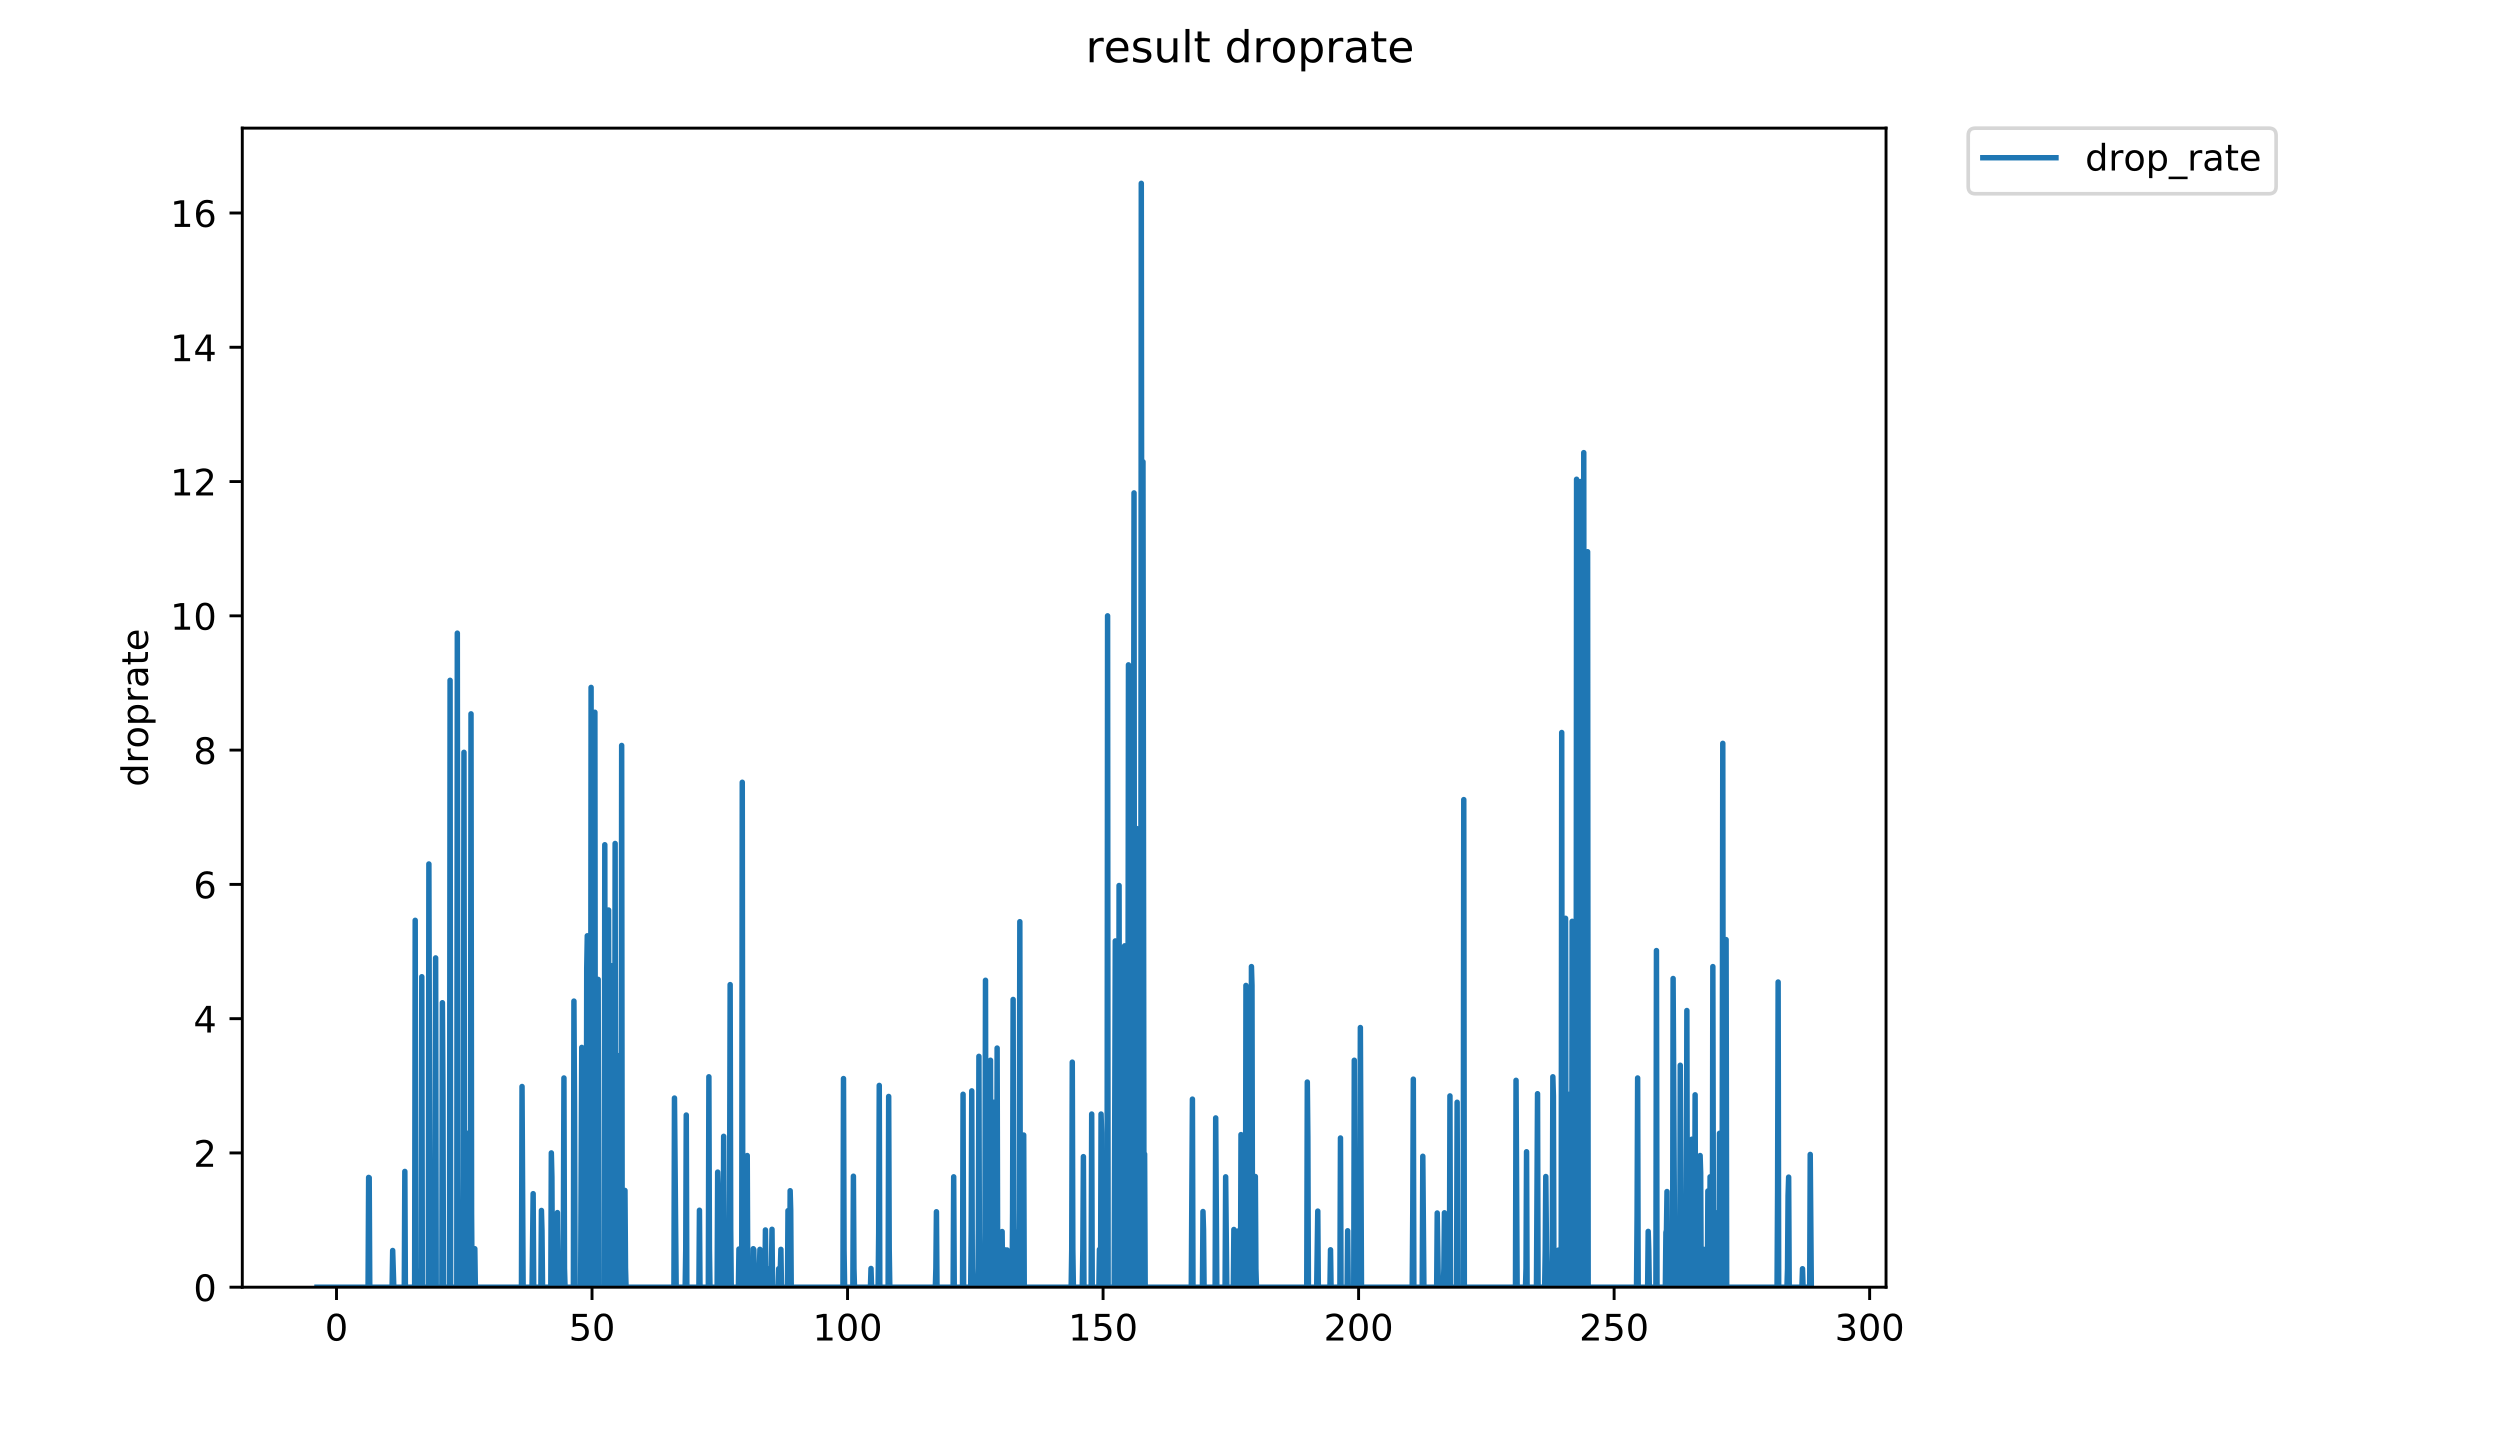 <?xml version="1.0" encoding="utf-8" standalone="no"?>
<!DOCTYPE svg PUBLIC "-//W3C//DTD SVG 1.1//EN"
  "http://www.w3.org/Graphics/SVG/1.1/DTD/svg11.dtd">
<!-- Created with matplotlib (https://matplotlib.org/) -->
<svg height="396pt" version="1.1" viewBox="0 0 684 396" width="684pt" xmlns="http://www.w3.org/2000/svg" xmlns:xlink="http://www.w3.org/1999/xlink">
 <defs>
  <style type="text/css">
*{stroke-linecap:butt;stroke-linejoin:round;}
  </style>
 </defs>
 <g id="figure_1">
  <g id="patch_1">
   <path d="M 0 396 
L 684 396 
L 684 0 
L 0 0 
z
" style="fill:#ffffff;"/>
  </g>
  <g id="axes_1">
   <g id="patch_2">
    <path d="M 66.292 352.174 
L 516.019 352.174 
L 516.019 35.062 
L 66.292 35.062 
z
" style="fill:#ffffff;"/>
   </g>
   <g id="matplotlib.axis_1">
    <g id="xtick_1">
     <g id="line2d_1">
      <defs>
       <path d="M 0 0 
L 0 3.5 
" id="m75f77cd513" style="stroke:#000000;stroke-width:0.8;"/>
      </defs>
      <g>
       <use style="stroke:#000000;stroke-width:0.8;" x="92.067" xlink:href="#m75f77cd513" y="352.174"/>
      </g>
     </g>
     <g id="text_1">
      <!-- 0 -->
      <defs>
       <path d="M 31.781 66.406 
Q 24.172 66.406 20.328 58.906 
Q 16.5 51.422 16.5 36.375 
Q 16.5 21.391 20.328 13.891 
Q 24.172 6.391 31.781 6.391 
Q 39.453 6.391 43.281 13.891 
Q 47.125 21.391 47.125 36.375 
Q 47.125 51.422 43.281 58.906 
Q 39.453 66.406 31.781 66.406 
z
M 31.781 74.219 
Q 44.047 74.219 50.516 64.516 
Q 56.984 54.828 56.984 36.375 
Q 56.984 17.969 50.516 8.266 
Q 44.047 -1.422 31.781 -1.422 
Q 19.531 -1.422 13.062 8.266 
Q 6.594 17.969 6.594 36.375 
Q 6.594 54.828 13.062 64.516 
Q 19.531 74.219 31.781 74.219 
z
" id="DejaVuSans-48"/>
      </defs>
      <g transform="translate(88.886 366.773)scale(0.1 -0.1)">
       <use xlink:href="#DejaVuSans-48"/>
      </g>
     </g>
    </g>
    <g id="xtick_2">
     <g id="line2d_2">
      <g>
       <use style="stroke:#000000;stroke-width:0.8;" x="161.978" xlink:href="#m75f77cd513" y="352.174"/>
      </g>
     </g>
     <g id="text_2">
      <!-- 50 -->
      <defs>
       <path d="M 10.797 72.906 
L 49.516 72.906 
L 49.516 64.594 
L 19.828 64.594 
L 19.828 46.734 
Q 21.969 47.469 24.109 47.828 
Q 26.266 48.188 28.422 48.188 
Q 40.625 48.188 47.75 41.5 
Q 54.891 34.812 54.891 23.391 
Q 54.891 11.625 47.562 5.094 
Q 40.234 -1.422 26.906 -1.422 
Q 22.312 -1.422 17.547 -0.641 
Q 12.797 0.141 7.719 1.703 
L 7.719 11.625 
Q 12.109 9.234 16.797 8.062 
Q 21.484 6.891 26.703 6.891 
Q 35.156 6.891 40.078 11.328 
Q 45.016 15.766 45.016 23.391 
Q 45.016 31 40.078 35.438 
Q 35.156 39.891 26.703 39.891 
Q 22.75 39.891 18.812 39.016 
Q 14.891 38.141 10.797 36.281 
z
" id="DejaVuSans-53"/>
      </defs>
      <g transform="translate(155.616 366.773)scale(0.1 -0.1)">
       <use xlink:href="#DejaVuSans-53"/>
       <use x="63.623" xlink:href="#DejaVuSans-48"/>
      </g>
     </g>
    </g>
    <g id="xtick_3">
     <g id="line2d_3">
      <g>
       <use style="stroke:#000000;stroke-width:0.8;" x="231.89" xlink:href="#m75f77cd513" y="352.174"/>
      </g>
     </g>
     <g id="text_3">
      <!-- 100 -->
      <defs>
       <path d="M 12.406 8.297 
L 28.516 8.297 
L 28.516 63.922 
L 10.984 60.406 
L 10.984 69.391 
L 28.422 72.906 
L 38.281 72.906 
L 38.281 8.297 
L 54.391 8.297 
L 54.391 0 
L 12.406 0 
z
" id="DejaVuSans-49"/>
      </defs>
      <g transform="translate(222.346 366.773)scale(0.1 -0.1)">
       <use xlink:href="#DejaVuSans-49"/>
       <use x="63.623" xlink:href="#DejaVuSans-48"/>
       <use x="127.246" xlink:href="#DejaVuSans-48"/>
      </g>
     </g>
    </g>
    <g id="xtick_4">
     <g id="line2d_4">
      <g>
       <use style="stroke:#000000;stroke-width:0.8;" x="301.801" xlink:href="#m75f77cd513" y="352.174"/>
      </g>
     </g>
     <g id="text_4">
      <!-- 150 -->
      <g transform="translate(292.257 366.773)scale(0.1 -0.1)">
       <use xlink:href="#DejaVuSans-49"/>
       <use x="63.623" xlink:href="#DejaVuSans-53"/>
       <use x="127.246" xlink:href="#DejaVuSans-48"/>
      </g>
     </g>
    </g>
    <g id="xtick_5">
     <g id="line2d_5">
      <g>
       <use style="stroke:#000000;stroke-width:0.8;" x="371.712" xlink:href="#m75f77cd513" y="352.174"/>
      </g>
     </g>
     <g id="text_5">
      <!-- 200 -->
      <defs>
       <path d="M 19.188 8.297 
L 53.609 8.297 
L 53.609 0 
L 7.328 0 
L 7.328 8.297 
Q 12.938 14.109 22.625 23.891 
Q 32.328 33.688 34.812 36.531 
Q 39.547 41.844 41.422 45.531 
Q 43.312 49.219 43.312 52.781 
Q 43.312 58.594 39.234 62.25 
Q 35.156 65.922 28.609 65.922 
Q 23.969 65.922 18.812 64.312 
Q 13.672 62.703 7.812 59.422 
L 7.812 69.391 
Q 13.766 71.781 18.938 73 
Q 24.125 74.219 28.422 74.219 
Q 39.75 74.219 46.484 68.547 
Q 53.219 62.891 53.219 53.422 
Q 53.219 48.922 51.531 44.891 
Q 49.859 40.875 45.406 35.406 
Q 44.188 33.984 37.641 27.219 
Q 31.109 20.453 19.188 8.297 
z
" id="DejaVuSans-50"/>
      </defs>
      <g transform="translate(362.168 366.773)scale(0.1 -0.1)">
       <use xlink:href="#DejaVuSans-50"/>
       <use x="63.623" xlink:href="#DejaVuSans-48"/>
       <use x="127.246" xlink:href="#DejaVuSans-48"/>
      </g>
     </g>
    </g>
    <g id="xtick_6">
     <g id="line2d_6">
      <g>
       <use style="stroke:#000000;stroke-width:0.8;" x="441.623" xlink:href="#m75f77cd513" y="352.174"/>
      </g>
     </g>
     <g id="text_6">
      <!-- 250 -->
      <g transform="translate(432.08 366.773)scale(0.1 -0.1)">
       <use xlink:href="#DejaVuSans-50"/>
       <use x="63.623" xlink:href="#DejaVuSans-53"/>
       <use x="127.246" xlink:href="#DejaVuSans-48"/>
      </g>
     </g>
    </g>
    <g id="xtick_7">
     <g id="line2d_7">
      <g>
       <use style="stroke:#000000;stroke-width:0.8;" x="511.535" xlink:href="#m75f77cd513" y="352.174"/>
      </g>
     </g>
     <g id="text_7">
      <!-- 300 -->
      <defs>
       <path d="M 40.578 39.312 
Q 47.656 37.797 51.625 33 
Q 55.609 28.219 55.609 21.188 
Q 55.609 10.406 48.188 4.484 
Q 40.766 -1.422 27.094 -1.422 
Q 22.516 -1.422 17.656 -0.516 
Q 12.797 0.391 7.625 2.203 
L 7.625 11.719 
Q 11.719 9.328 16.594 8.109 
Q 21.484 6.891 26.812 6.891 
Q 36.078 6.891 40.938 10.547 
Q 45.797 14.203 45.797 21.188 
Q 45.797 27.641 41.281 31.266 
Q 36.766 34.906 28.719 34.906 
L 20.219 34.906 
L 20.219 43.016 
L 29.109 43.016 
Q 36.375 43.016 40.234 45.922 
Q 44.094 48.828 44.094 54.297 
Q 44.094 59.906 40.109 62.906 
Q 36.141 65.922 28.719 65.922 
Q 24.656 65.922 20.016 65.031 
Q 15.375 64.156 9.812 62.312 
L 9.812 71.094 
Q 15.438 72.656 20.344 73.438 
Q 25.25 74.219 29.594 74.219 
Q 40.828 74.219 47.359 69.109 
Q 53.906 64.016 53.906 55.328 
Q 53.906 49.266 50.438 45.094 
Q 46.969 40.922 40.578 39.312 
z
" id="DejaVuSans-51"/>
      </defs>
      <g transform="translate(501.991 366.773)scale(0.1 -0.1)">
       <use xlink:href="#DejaVuSans-51"/>
       <use x="63.623" xlink:href="#DejaVuSans-48"/>
       <use x="127.246" xlink:href="#DejaVuSans-48"/>
      </g>
     </g>
    </g>
   </g>
   <g id="matplotlib.axis_2">
    <g id="ytick_1">
     <g id="line2d_8">
      <defs>
       <path d="M 0 0 
L -3.5 0 
" id="mcd1e8616e5" style="stroke:#000000;stroke-width:0.8;"/>
      </defs>
      <g>
       <use style="stroke:#000000;stroke-width:0.8;" x="66.292" xlink:href="#mcd1e8616e5" y="352.174"/>
      </g>
     </g>
     <g id="text_8">
      <!-- 0 -->
      <g transform="translate(52.93 355.973)scale(0.1 -0.1)">
       <use xlink:href="#DejaVuSans-48"/>
      </g>
     </g>
    </g>
    <g id="ytick_2">
     <g id="line2d_9">
      <g>
       <use style="stroke:#000000;stroke-width:0.8;" x="66.292" xlink:href="#mcd1e8616e5" y="315.438"/>
      </g>
     </g>
     <g id="text_9">
      <!-- 2 -->
      <g transform="translate(52.93 319.237)scale(0.1 -0.1)">
       <use xlink:href="#DejaVuSans-50"/>
      </g>
     </g>
    </g>
    <g id="ytick_3">
     <g id="line2d_10">
      <g>
       <use style="stroke:#000000;stroke-width:0.8;" x="66.292" xlink:href="#mcd1e8616e5" y="278.701"/>
      </g>
     </g>
     <g id="text_10">
      <!-- 4 -->
      <defs>
       <path d="M 37.797 64.312 
L 12.891 25.391 
L 37.797 25.391 
z
M 35.203 72.906 
L 47.609 72.906 
L 47.609 25.391 
L 58.016 25.391 
L 58.016 17.188 
L 47.609 17.188 
L 47.609 0 
L 37.797 0 
L 37.797 17.188 
L 4.891 17.188 
L 4.891 26.703 
z
" id="DejaVuSans-52"/>
      </defs>
      <g transform="translate(52.93 282.501)scale(0.1 -0.1)">
       <use xlink:href="#DejaVuSans-52"/>
      </g>
     </g>
    </g>
    <g id="ytick_4">
     <g id="line2d_11">
      <g>
       <use style="stroke:#000000;stroke-width:0.8;" x="66.292" xlink:href="#mcd1e8616e5" y="241.965"/>
      </g>
     </g>
     <g id="text_11">
      <!-- 6 -->
      <defs>
       <path d="M 33.016 40.375 
Q 26.375 40.375 22.484 35.828 
Q 18.609 31.297 18.609 23.391 
Q 18.609 15.531 22.484 10.953 
Q 26.375 6.391 33.016 6.391 
Q 39.656 6.391 43.531 10.953 
Q 47.406 15.531 47.406 23.391 
Q 47.406 31.297 43.531 35.828 
Q 39.656 40.375 33.016 40.375 
z
M 52.594 71.297 
L 52.594 62.312 
Q 48.875 64.062 45.094 64.984 
Q 41.312 65.922 37.594 65.922 
Q 27.828 65.922 22.672 59.328 
Q 17.531 52.734 16.797 39.406 
Q 19.672 43.656 24.016 45.922 
Q 28.375 48.188 33.594 48.188 
Q 44.578 48.188 50.953 41.516 
Q 57.328 34.859 57.328 23.391 
Q 57.328 12.156 50.688 5.359 
Q 44.047 -1.422 33.016 -1.422 
Q 20.359 -1.422 13.672 8.266 
Q 6.984 17.969 6.984 36.375 
Q 6.984 53.656 15.188 63.938 
Q 23.391 74.219 37.203 74.219 
Q 40.922 74.219 44.703 73.484 
Q 48.484 72.75 52.594 71.297 
z
" id="DejaVuSans-54"/>
      </defs>
      <g transform="translate(52.93 245.764)scale(0.1 -0.1)">
       <use xlink:href="#DejaVuSans-54"/>
      </g>
     </g>
    </g>
    <g id="ytick_5">
     <g id="line2d_12">
      <g>
       <use style="stroke:#000000;stroke-width:0.8;" x="66.292" xlink:href="#mcd1e8616e5" y="205.228"/>
      </g>
     </g>
     <g id="text_12">
      <!-- 8 -->
      <defs>
       <path d="M 31.781 34.625 
Q 24.75 34.625 20.719 30.859 
Q 16.703 27.094 16.703 20.516 
Q 16.703 13.922 20.719 10.156 
Q 24.75 6.391 31.781 6.391 
Q 38.812 6.391 42.859 10.172 
Q 46.922 13.969 46.922 20.516 
Q 46.922 27.094 42.891 30.859 
Q 38.875 34.625 31.781 34.625 
z
M 21.922 38.812 
Q 15.578 40.375 12.031 44.719 
Q 8.5 49.078 8.5 55.328 
Q 8.5 64.062 14.719 69.141 
Q 20.953 74.219 31.781 74.219 
Q 42.672 74.219 48.875 69.141 
Q 55.078 64.062 55.078 55.328 
Q 55.078 49.078 51.531 44.719 
Q 48 40.375 41.703 38.812 
Q 48.828 37.156 52.797 32.312 
Q 56.781 27.484 56.781 20.516 
Q 56.781 9.906 50.312 4.234 
Q 43.844 -1.422 31.781 -1.422 
Q 19.734 -1.422 13.25 4.234 
Q 6.781 9.906 6.781 20.516 
Q 6.781 27.484 10.781 32.312 
Q 14.797 37.156 21.922 38.812 
z
M 18.312 54.391 
Q 18.312 48.734 21.844 45.562 
Q 25.391 42.391 31.781 42.391 
Q 38.141 42.391 41.719 45.562 
Q 45.312 48.734 45.312 54.391 
Q 45.312 60.062 41.719 63.234 
Q 38.141 66.406 31.781 66.406 
Q 25.391 66.406 21.844 63.234 
Q 18.312 60.062 18.312 54.391 
z
" id="DejaVuSans-56"/>
      </defs>
      <g transform="translate(52.93 209.028)scale(0.1 -0.1)">
       <use xlink:href="#DejaVuSans-56"/>
      </g>
     </g>
    </g>
    <g id="ytick_6">
     <g id="line2d_13">
      <g>
       <use style="stroke:#000000;stroke-width:0.8;" x="66.292" xlink:href="#mcd1e8616e5" y="168.492"/>
      </g>
     </g>
     <g id="text_13">
      <!-- 10 -->
      <g transform="translate(46.567 172.291)scale(0.1 -0.1)">
       <use xlink:href="#DejaVuSans-49"/>
       <use x="63.623" xlink:href="#DejaVuSans-48"/>
      </g>
     </g>
    </g>
    <g id="ytick_7">
     <g id="line2d_14">
      <g>
       <use style="stroke:#000000;stroke-width:0.8;" x="66.292" xlink:href="#mcd1e8616e5" y="131.756"/>
      </g>
     </g>
     <g id="text_14">
      <!-- 12 -->
      <g transform="translate(46.567 135.555)scale(0.1 -0.1)">
       <use xlink:href="#DejaVuSans-49"/>
       <use x="63.623" xlink:href="#DejaVuSans-50"/>
      </g>
     </g>
    </g>
    <g id="ytick_8">
     <g id="line2d_15">
      <g>
       <use style="stroke:#000000;stroke-width:0.8;" x="66.292" xlink:href="#mcd1e8616e5" y="95.019"/>
      </g>
     </g>
     <g id="text_15">
      <!-- 14 -->
      <g transform="translate(46.567 98.818)scale(0.1 -0.1)">
       <use xlink:href="#DejaVuSans-49"/>
       <use x="63.623" xlink:href="#DejaVuSans-52"/>
      </g>
     </g>
    </g>
    <g id="ytick_9">
     <g id="line2d_16">
      <g>
       <use style="stroke:#000000;stroke-width:0.8;" x="66.292" xlink:href="#mcd1e8616e5" y="58.283"/>
      </g>
     </g>
     <g id="text_16">
      <!-- 16 -->
      <g transform="translate(46.567 62.082)scale(0.1 -0.1)">
       <use xlink:href="#DejaVuSans-49"/>
       <use x="63.623" xlink:href="#DejaVuSans-54"/>
      </g>
     </g>
    </g>
    <g id="text_17">
     <!-- droprate -->
     <defs>
      <path d="M 45.406 46.391 
L 45.406 75.984 
L 54.391 75.984 
L 54.391 0 
L 45.406 0 
L 45.406 8.203 
Q 42.578 3.328 38.25 0.953 
Q 33.938 -1.422 27.875 -1.422 
Q 17.969 -1.422 11.734 6.484 
Q 5.516 14.406 5.516 27.297 
Q 5.516 40.188 11.734 48.094 
Q 17.969 56 27.875 56 
Q 33.938 56 38.25 53.625 
Q 42.578 51.266 45.406 46.391 
z
M 14.797 27.297 
Q 14.797 17.391 18.875 11.75 
Q 22.953 6.109 30.078 6.109 
Q 37.203 6.109 41.297 11.75 
Q 45.406 17.391 45.406 27.297 
Q 45.406 37.203 41.297 42.844 
Q 37.203 48.484 30.078 48.484 
Q 22.953 48.484 18.875 42.844 
Q 14.797 37.203 14.797 27.297 
z
" id="DejaVuSans-100"/>
      <path d="M 41.109 46.297 
Q 39.594 47.172 37.812 47.578 
Q 36.031 48 33.891 48 
Q 26.266 48 22.188 43.047 
Q 18.109 38.094 18.109 28.812 
L 18.109 0 
L 9.078 0 
L 9.078 54.688 
L 18.109 54.688 
L 18.109 46.188 
Q 20.953 51.172 25.484 53.578 
Q 30.031 56 36.531 56 
Q 37.453 56 38.578 55.875 
Q 39.703 55.766 41.062 55.516 
z
" id="DejaVuSans-114"/>
      <path d="M 30.609 48.391 
Q 23.391 48.391 19.188 42.75 
Q 14.984 37.109 14.984 27.297 
Q 14.984 17.484 19.156 11.844 
Q 23.344 6.203 30.609 6.203 
Q 37.797 6.203 41.984 11.859 
Q 46.188 17.531 46.188 27.297 
Q 46.188 37.016 41.984 42.703 
Q 37.797 48.391 30.609 48.391 
z
M 30.609 56 
Q 42.328 56 49.016 48.375 
Q 55.719 40.766 55.719 27.297 
Q 55.719 13.875 49.016 6.219 
Q 42.328 -1.422 30.609 -1.422 
Q 18.844 -1.422 12.172 6.219 
Q 5.516 13.875 5.516 27.297 
Q 5.516 40.766 12.172 48.375 
Q 18.844 56 30.609 56 
z
" id="DejaVuSans-111"/>
      <path d="M 18.109 8.203 
L 18.109 -20.797 
L 9.078 -20.797 
L 9.078 54.688 
L 18.109 54.688 
L 18.109 46.391 
Q 20.953 51.266 25.266 53.625 
Q 29.594 56 35.594 56 
Q 45.562 56 51.781 48.094 
Q 58.016 40.188 58.016 27.297 
Q 58.016 14.406 51.781 6.484 
Q 45.562 -1.422 35.594 -1.422 
Q 29.594 -1.422 25.266 0.953 
Q 20.953 3.328 18.109 8.203 
z
M 48.688 27.297 
Q 48.688 37.203 44.609 42.844 
Q 40.531 48.484 33.406 48.484 
Q 26.266 48.484 22.188 42.844 
Q 18.109 37.203 18.109 27.297 
Q 18.109 17.391 22.188 11.75 
Q 26.266 6.109 33.406 6.109 
Q 40.531 6.109 44.609 11.75 
Q 48.688 17.391 48.688 27.297 
z
" id="DejaVuSans-112"/>
      <path d="M 34.281 27.484 
Q 23.391 27.484 19.188 25 
Q 14.984 22.516 14.984 16.5 
Q 14.984 11.719 18.141 8.906 
Q 21.297 6.109 26.703 6.109 
Q 34.188 6.109 38.703 11.406 
Q 43.219 16.703 43.219 25.484 
L 43.219 27.484 
z
M 52.203 31.203 
L 52.203 0 
L 43.219 0 
L 43.219 8.297 
Q 40.141 3.328 35.547 0.953 
Q 30.953 -1.422 24.312 -1.422 
Q 15.922 -1.422 10.953 3.297 
Q 6 8.016 6 15.922 
Q 6 25.141 12.172 29.828 
Q 18.359 34.516 30.609 34.516 
L 43.219 34.516 
L 43.219 35.406 
Q 43.219 41.609 39.141 45 
Q 35.062 48.391 27.688 48.391 
Q 23 48.391 18.547 47.266 
Q 14.109 46.141 10.016 43.891 
L 10.016 52.203 
Q 14.938 54.109 19.578 55.047 
Q 24.219 56 28.609 56 
Q 40.484 56 46.344 49.844 
Q 52.203 43.703 52.203 31.203 
z
" id="DejaVuSans-97"/>
      <path d="M 18.312 70.219 
L 18.312 54.688 
L 36.812 54.688 
L 36.812 47.703 
L 18.312 47.703 
L 18.312 18.016 
Q 18.312 11.328 20.141 9.422 
Q 21.969 7.516 27.594 7.516 
L 36.812 7.516 
L 36.812 0 
L 27.594 0 
Q 17.188 0 13.234 3.875 
Q 9.281 7.766 9.281 18.016 
L 9.281 47.703 
L 2.688 47.703 
L 2.688 54.688 
L 9.281 54.688 
L 9.281 70.219 
z
" id="DejaVuSans-116"/>
      <path d="M 56.203 29.594 
L 56.203 25.203 
L 14.891 25.203 
Q 15.484 15.922 20.484 11.062 
Q 25.484 6.203 34.422 6.203 
Q 39.594 6.203 44.453 7.469 
Q 49.312 8.734 54.109 11.281 
L 54.109 2.781 
Q 49.266 0.734 44.188 -0.344 
Q 39.109 -1.422 33.891 -1.422 
Q 20.797 -1.422 13.156 6.188 
Q 5.516 13.812 5.516 26.812 
Q 5.516 40.234 12.766 48.109 
Q 20.016 56 32.328 56 
Q 43.359 56 49.781 48.891 
Q 56.203 41.797 56.203 29.594 
z
M 47.219 32.234 
Q 47.125 39.594 43.094 43.984 
Q 39.062 48.391 32.422 48.391 
Q 24.906 48.391 20.391 44.141 
Q 15.875 39.891 15.188 32.172 
z
" id="DejaVuSans-101"/>
     </defs>
     <g transform="translate(40.487 215.236)rotate(-90)scale(0.1 -0.1)">
      <use xlink:href="#DejaVuSans-100"/>
      <use x="63.477" xlink:href="#DejaVuSans-114"/>
      <use x="104.559" xlink:href="#DejaVuSans-111"/>
      <use x="165.74" xlink:href="#DejaVuSans-112"/>
      <use x="229.217" xlink:href="#DejaVuSans-114"/>
      <use x="270.33" xlink:href="#DejaVuSans-97"/>
      <use x="331.609" xlink:href="#DejaVuSans-116"/>
      <use x="370.818" xlink:href="#DejaVuSans-101"/>
     </g>
    </g>
   </g>
   <g id="line2d_17">
    <path clip-path="url(#p2e2a4c3827)" d="M 86.734 352.174 
L 100.704 352.174 
L 100.86 322.144 
L 101.015 322.226 
L 101.165 352.174 
L 107.281 352.174 
L 107.436 342.137 
L 107.742 352.174 
L 110.615 352.174 
L 110.762 320.505 
L 110.909 352.174 
L 113.443 352.174 
L 113.598 251.801 
L 113.753 352.174 
L 115.112 352.174 
L 115.258 346.881 
L 115.405 267.234 
L 115.552 352.174 
L 117.194 352.174 
L 117.341 236.386 
L 117.646 352.174 
L 118.876 352.174 
L 119.031 327.012 
L 119.186 262.085 
L 119.341 352.174 
L 120.89 352.174 
L 121.039 274.343 
L 121.189 299.992 
L 121.339 352.174 
L 122.992 352.174 
L 123.141 186.134 
L 123.288 352.174 
L 124.975 352.174 
L 125.123 173.229 
L 125.272 352.174 
L 126.635 352.174 
L 126.788 321.475 
L 126.942 205.834 
L 127.089 341.648 
L 127.236 352.174 
L 127.832 352.174 
L 127.979 310.069 
L 128.127 352.174 
L 128.568 352.174 
L 128.715 336.294 
L 128.869 195.311 
L 129.023 331.934 
L 129.17 352.174 
L 129.76 352.174 
L 129.908 341.648 
L 130.056 352.174 
L 142.672 352.174 
L 142.828 297.269 
L 143.126 352.174 
L 145.57 352.174 
L 145.87 326.592 
L 146.02 352.174 
L 147.987 352.174 
L 148.136 331.182 
L 148.287 336.739 
L 148.44 352.174 
L 150.696 352.174 
L 150.844 315.438 
L 150.999 322.062 
L 151.15 352.174 
L 152.355 352.174 
L 152.508 331.765 
L 152.655 352.174 
L 153.995 352.174 
L 154.143 336.43 
L 154.292 294.936 
L 154.443 347 
L 154.596 352.174 
L 156.877 352.174 
L 157.025 273.901 
L 157.181 301.988 
L 157.335 352.174 
L 158.862 352.174 
L 159.169 286.573 
L 159.321 352.174 
L 160.376 352.174 
L 160.528 264.951 
L 160.681 256.032 
L 160.831 352.174 
L 161.428 352.174 
L 161.575 346.881 
L 161.722 188.078 
L 161.869 331.061 
L 162.017 352.174 
L 162.606 352.174 
L 162.76 194.877 
L 162.915 352.174 
L 163.513 352.174 
L 163.66 267.965 
L 163.815 352.174 
L 165.324 352.174 
L 165.471 231.123 
L 165.618 352.174 
L 166.353 352.174 
L 166.504 248.982 
L 166.656 352.174 
L 167.252 352.174 
L 167.403 264.214 
L 167.553 352.174 
L 168.151 352.174 
L 168.298 230.775 
L 168.448 352.174 
L 169.036 352.174 
L 169.184 288.835 
L 169.337 352.174 
L 169.94 352.174 
L 170.087 203.958 
L 170.239 352.174 
L 170.844 352.174 
L 170.991 325.707 
L 171.138 346.881 
L 171.288 352.174 
L 184.385 352.174 
L 184.534 300.433 
L 184.999 352.174 
L 187.462 352.174 
L 187.616 342.054 
L 187.763 305.076 
L 187.915 352.174 
L 191.221 352.174 
L 191.369 331.122 
L 191.518 352.174 
L 193.8 352.174 
L 193.949 294.61 
L 194.098 341.767 
L 194.246 352.174 
L 196.208 352.174 
L 196.356 320.686 
L 196.504 325.859 
L 196.652 352.174 
L 197.842 352.174 
L 197.993 310.897 
L 198.142 352.174 
L 199.472 352.174 
L 199.619 325.783 
L 199.77 269.388 
L 199.92 336.339 
L 200.071 352.174 
L 202.028 352.174 
L 202.177 341.738 
L 202.329 352.174 
L 202.932 352.174 
L 203.084 214.029 
L 203.238 352.174 
L 203.538 352.174 
L 203.687 326.23 
L 203.837 352.174 
L 204.293 352.174 
L 204.444 316.158 
L 204.599 352.174 
L 205.948 352.174 
L 206.096 341.648 
L 206.248 341.913 
L 206.401 352.174 
L 207.617 352.174 
L 207.917 341.826 
L 208.07 352.174 
L 209.274 352.174 
L 209.422 336.519 
L 209.571 352.174 
L 210.316 352.174 
L 210.471 347.128 
L 210.621 352.174 
L 210.923 352.174 
L 211.071 346.926 
L 211.219 336.339 
L 211.368 352.174 
L 212.893 352.174 
L 213.048 347.114 
L 213.198 352.174 
L 213.35 352.174 
L 213.655 341.826 
L 213.808 352.174 
L 215.447 352.174 
L 215.595 331.242 
L 215.742 352.174 
L 216.04 352.174 
L 216.187 325.783 
L 216.334 331 
L 216.481 352.174 
L 230.629 352.174 
L 230.779 295.098 
L 230.932 341.998 
L 231.088 352.174 
L 233.338 352.174 
L 233.492 321.813 
L 233.644 347.058 
L 233.791 352.174 
L 238.153 352.174 
L 238.306 347.058 
L 238.459 352.174 
L 240.253 352.174 
L 240.41 337.241 
L 240.565 296.969 
L 240.716 352.174 
L 242.993 352.174 
L 243.142 299.992 
L 243.29 341.708 
L 243.446 352.174 
L 255.909 352.174 
L 256.057 346.926 
L 256.208 331.536 
L 256.359 352.174 
L 260.776 352.174 
L 260.93 321.98 
L 261.081 352.174 
L 263.347 352.174 
L 263.494 299.392 
L 263.643 352.174 
L 265.58 352.174 
L 265.727 336.294 
L 265.875 298.466 
L 266.022 346.911 
L 266.169 352.174 
L 267.535 352.174 
L 267.683 336.385 
L 267.831 289.017 
L 267.981 352.174 
L 269.329 352.174 
L 269.484 337.159 
L 269.632 268.205 
L 269.786 352.174 
L 270.548 352.174 
L 270.698 347.015 
L 270.999 290.084 
L 271.147 352.174 
L 271.752 352.174 
L 271.906 301.573 
L 272.057 352.174 
L 272.661 352.174 
L 272.816 286.753 
L 272.972 352.174 
L 274.027 352.174 
L 274.181 336.952 
L 274.332 352.174 
L 274.942 352.174 
L 275.095 341.97 
L 275.242 352.174 
L 275.548 341.998 
L 275.698 352.174 
L 276.889 352.174 
L 277.043 331.989 
L 277.191 273.453 
L 277.34 346.956 
L 277.494 352.174 
L 278.115 352.174 
L 278.269 337.077 
L 278.425 352.174 
L 278.729 352.174 
L 278.878 331.242 
L 279.025 252.175 
L 279.175 352.174 
L 279.932 352.174 
L 280.081 310.546 
L 280.234 352.174 
L 293.071 352.174 
L 293.224 341.941 
L 293.375 290.605 
L 293.526 341.855 
L 293.678 352.174 
L 296.112 352.174 
L 296.265 341.97 
L 296.418 316.458 
L 296.57 352.174 
L 298.54 352.174 
L 298.688 304.806 
L 298.835 352.174 
L 300.657 352.174 
L 300.807 341.855 
L 300.955 352.174 
L 301.103 352.174 
L 301.25 304.806 
L 301.398 309.948 
L 301.545 352.174 
L 302.886 352.174 
L 303.034 168.492 
L 303.183 352.174 
L 304.847 352.174 
L 305.144 257.438 
L 305.291 352.174 
L 306.031 352.174 
L 306.179 242.279 
L 306.332 352.174 
L 307.544 352.174 
L 307.694 258.776 
L 307.842 278.701 
L 307.994 352.174 
L 308.447 352.174 
L 308.598 300.723 
L 308.749 181.907 
L 309.049 352.174 
L 309.36 352.174 
L 309.515 262.085 
L 309.672 352.174 
L 309.97 352.174 
L 310.27 134.86 
L 310.418 352.174 
L 310.726 352.174 
L 310.88 336.994 
L 311.035 226.708 
L 311.339 352.174 
L 311.493 352.174 
L 311.642 331.301 
L 311.791 227.291 
L 311.943 341.941 
L 312.1 347.196 
L 312.257 50.163 
L 312.561 352.174 
L 312.717 126.335 
L 313.015 352.174 
L 313.165 315.75 
L 313.32 352.174 
L 325.938 352.174 
L 326.244 300.723 
L 326.399 352.174 
L 328.986 352.174 
L 329.136 331.478 
L 329.284 336.519 
L 329.433 352.174 
L 332.463 352.174 
L 332.615 305.868 
L 332.915 352.174 
L 335.183 352.174 
L 335.338 321.98 
L 335.648 352.174 
L 337.439 352.174 
L 337.587 336.385 
L 337.734 341.587 
L 337.881 352.174 
L 338.481 352.174 
L 338.633 336.825 
L 338.786 352.174 
L 339.386 352.174 
L 339.536 310.428 
L 339.684 346.941 
L 339.832 352.174 
L 340.74 352.174 
L 340.891 269.62 
L 341.042 336.695 
L 341.191 352.174 
L 342.244 352.174 
L 342.394 264.461 
L 342.545 269.62 
L 342.698 352.174 
L 343.305 352.174 
L 343.46 321.897 
L 343.613 347.142 
L 343.765 352.174 
L 357.524 352.174 
L 357.677 296.049 
L 357.829 311.128 
L 357.98 352.174 
L 360.245 352.174 
L 360.544 331.36 
L 360.692 352.174 
L 363.878 352.174 
L 364.029 341.941 
L 364.178 352.174 
L 366.6 352.174 
L 366.753 311.356 
L 366.903 352.174 
L 368.57 352.174 
L 368.721 336.739 
L 368.873 352.174 
L 370.384 352.174 
L 370.533 290.084 
L 370.687 352.174 
L 371.891 352.174 
L 372.042 331.536 
L 372.195 281.137 
L 372.499 352.174 
L 386.38 352.174 
L 386.531 331.594 
L 386.681 295.259 
L 386.831 352.174 
L 389.124 352.174 
L 389.277 316.359 
L 389.577 352.174 
L 393.073 352.174 
L 393.226 331.878 
L 393.53 352.174 
L 394.893 352.174 
L 395.044 347.029 
L 395.197 331.822 
L 395.347 352.174 
L 396.556 352.174 
L 396.704 299.843 
L 396.853 352.174 
L 398.517 352.174 
L 398.671 301.573 
L 398.821 352.174 
L 400.335 352.174 
L 400.487 218.774 
L 400.64 352.174 
L 414.636 352.174 
L 414.787 295.577 
L 415.089 352.174 
L 417.37 352.174 
L 417.517 346.926 
L 417.665 315.12 
L 417.812 352.174 
L 420.376 352.174 
L 420.67 299.24 
L 420.817 352.174 
L 422.619 352.174 
L 422.774 342.137 
L 422.928 321.897 
L 423.224 352.174 
L 424.563 352.174 
L 424.712 341.708 
L 424.86 294.61 
L 425.009 299.843 
L 425.161 352.174 
L 426.229 352.174 
L 426.382 342.026 
L 426.534 352.174 
L 427.138 352.174 
L 427.286 200.414 
L 427.434 346.926 
L 427.582 352.174 
L 428.178 352.174 
L 428.333 251.25 
L 428.488 352.174 
L 429.235 352.174 
L 429.382 299.392 
L 429.531 352.174 
L 429.988 352.174 
L 430.144 252.075 
L 430.454 352.174 
L 431.205 352.174 
L 431.352 131.124 
L 431.502 352.174 
L 432.096 352.174 
L 432.393 131.756 
L 432.549 352.174 
L 433.014 352.174 
L 433.163 341.767 
L 433.316 123.84 
L 433.465 315.646 
L 433.615 352.174 
L 434.217 352.174 
L 434.368 150.949 
L 434.523 352.174 
L 447.753 352.174 
L 447.908 332.154 
L 448.057 294.936 
L 448.209 352.174 
L 450.793 352.174 
L 450.946 336.91 
L 451.098 341.97 
L 451.249 352.174 
L 453.053 352.174 
L 453.205 260.077 
L 453.358 352.174 
L 455.639 352.174 
L 455.794 337.2 
L 455.944 336.608 
L 456.092 326.009 
L 456.247 352.174 
L 457.616 352.174 
L 457.763 267.723 
L 458.22 352.174 
L 459.115 352.174 
L 459.266 346.985 
L 459.42 352.174 
L 459.567 352.174 
L 459.721 291.453 
L 460.025 352.174 
L 461.221 352.174 
L 461.372 336.782 
L 461.526 276.481 
L 461.677 352.174 
L 462.421 352.174 
L 462.57 346.956 
L 462.725 352.174 
L 462.879 311.693 
L 463.033 352.174 
L 463.635 352.174 
L 463.783 299.543 
L 463.937 352.174 
L 464.237 352.174 
L 464.392 317.139 
L 464.544 352.174 
L 465.002 352.174 
L 465.153 316.158 
L 465.302 320.953 
L 465.455 352.174 
L 465.913 352.174 
L 466.062 341.797 
L 466.364 352.174 
L 467.126 352.174 
L 467.273 325.859 
L 467.421 352.174 
L 467.723 352.174 
L 467.878 321.98 
L 468.032 352.174 
L 468.483 352.174 
L 468.634 264.461 
L 468.782 336.43 
L 468.931 352.174 
L 469.386 352.174 
L 469.539 331.822 
L 469.849 352.174 
L 470.305 352.174 
L 470.452 310.069 
L 470.603 347 
L 470.755 352.174 
L 471.054 352.174 
L 471.201 315.12 
L 471.353 203.381 
L 471.502 352.174 
L 471.95 352.174 
L 472.106 347.169 
L 472.261 257.08 
L 472.416 352.174 
L 486.201 352.174 
L 486.349 326.009 
L 486.499 268.682 
L 486.646 352.174 
L 488.909 352.174 
L 489.064 347.156 
L 489.219 327.081 
L 489.374 322.062 
L 489.53 352.174 
L 493.011 352.174 
L 493.165 347.128 
L 493.32 352.174 
L 495.129 352.174 
L 495.278 315.853 
L 495.577 352.174 
L 495.577 352.174 
" style="fill:none;stroke:#1f77b4;stroke-linecap:square;stroke-width:1.5;"/>
   </g>
   <g id="patch_3">
    <path d="M 66.292 352.174 
L 66.292 35.062 
" style="fill:none;stroke:#000000;stroke-linecap:square;stroke-linejoin:miter;stroke-width:0.8;"/>
   </g>
   <g id="patch_4">
    <path d="M 516.019 352.174 
L 516.019 35.062 
" style="fill:none;stroke:#000000;stroke-linecap:square;stroke-linejoin:miter;stroke-width:0.8;"/>
   </g>
   <g id="patch_5">
    <path d="M 66.292 352.174 
L 516.019 352.174 
" style="fill:none;stroke:#000000;stroke-linecap:square;stroke-linejoin:miter;stroke-width:0.8;"/>
   </g>
   <g id="patch_6">
    <path d="M 66.292 35.062 
L 516.019 35.062 
" style="fill:none;stroke:#000000;stroke-linecap:square;stroke-linejoin:miter;stroke-width:0.8;"/>
   </g>
   <g id="legend_1">
    <g id="patch_7">
     <path d="M 540.506 53.019 
L 620.742 53.019 
Q 622.742 53.019 622.742 51.019 
L 622.742 37.062 
Q 622.742 35.062 620.742 35.062 
L 540.506 35.062 
Q 538.506 35.062 538.506 37.062 
L 538.506 51.019 
Q 538.506 53.019 540.506 53.019 
z
" style="fill:#ffffff;opacity:0.8;stroke:#cccccc;stroke-linejoin:miter;"/>
    </g>
    <g id="line2d_18">
     <path d="M 542.506 43.161 
L 562.506 43.161 
" style="fill:none;stroke:#1f77b4;stroke-linecap:square;stroke-width:1.5;"/>
    </g>
    <g id="line2d_19"/>
    <g id="text_18">
     <!-- drop_rate -->
     <defs>
      <path d="M 50.984 -16.609 
L 50.984 -23.578 
L -0.984 -23.578 
L -0.984 -16.609 
z
" id="DejaVuSans-95"/>
     </defs>
     <g transform="translate(570.506 46.661)scale(0.1 -0.1)">
      <use xlink:href="#DejaVuSans-100"/>
      <use x="63.477" xlink:href="#DejaVuSans-114"/>
      <use x="104.559" xlink:href="#DejaVuSans-111"/>
      <use x="165.74" xlink:href="#DejaVuSans-112"/>
      <use x="229.217" xlink:href="#DejaVuSans-95"/>
      <use x="279.217" xlink:href="#DejaVuSans-114"/>
      <use x="320.33" xlink:href="#DejaVuSans-97"/>
      <use x="381.609" xlink:href="#DejaVuSans-116"/>
      <use x="420.818" xlink:href="#DejaVuSans-101"/>
     </g>
    </g>
   </g>
  </g>
  <g id="text_19">
   <!-- result droprate -->
   <defs>
    <path d="M 44.281 53.078 
L 44.281 44.578 
Q 40.484 46.531 36.375 47.5 
Q 32.281 48.484 27.875 48.484 
Q 21.188 48.484 17.844 46.438 
Q 14.5 44.391 14.5 40.281 
Q 14.5 37.156 16.891 35.375 
Q 19.281 33.594 26.516 31.984 
L 29.594 31.297 
Q 39.156 29.25 43.188 25.516 
Q 47.219 21.781 47.219 15.094 
Q 47.219 7.469 41.188 3.016 
Q 35.156 -1.422 24.609 -1.422 
Q 20.219 -1.422 15.453 -0.562 
Q 10.688 0.297 5.422 2 
L 5.422 11.281 
Q 10.406 8.688 15.234 7.391 
Q 20.062 6.109 24.812 6.109 
Q 31.156 6.109 34.562 8.281 
Q 37.984 10.453 37.984 14.406 
Q 37.984 18.062 35.516 20.016 
Q 33.062 21.969 24.703 23.781 
L 21.578 24.516 
Q 13.234 26.266 9.516 29.906 
Q 5.812 33.547 5.812 39.891 
Q 5.812 47.609 11.281 51.797 
Q 16.75 56 26.812 56 
Q 31.781 56 36.172 55.266 
Q 40.578 54.547 44.281 53.078 
z
" id="DejaVuSans-115"/>
    <path d="M 8.5 21.578 
L 8.5 54.688 
L 17.484 54.688 
L 17.484 21.922 
Q 17.484 14.156 20.5 10.266 
Q 23.531 6.391 29.594 6.391 
Q 36.859 6.391 41.078 11.031 
Q 45.312 15.672 45.312 23.688 
L 45.312 54.688 
L 54.297 54.688 
L 54.297 0 
L 45.312 0 
L 45.312 8.406 
Q 42.047 3.422 37.719 1 
Q 33.406 -1.422 27.688 -1.422 
Q 18.266 -1.422 13.375 4.438 
Q 8.5 10.297 8.5 21.578 
z
M 31.109 56 
z
" id="DejaVuSans-117"/>
    <path d="M 9.422 75.984 
L 18.406 75.984 
L 18.406 0 
L 9.422 0 
z
" id="DejaVuSans-108"/>
    <path id="DejaVuSans-32"/>
   </defs>
   <g transform="translate(297.048 17.038)scale(0.12 -0.12)">
    <use xlink:href="#DejaVuSans-114"/>
    <use x="41.082" xlink:href="#DejaVuSans-101"/>
    <use x="102.605" xlink:href="#DejaVuSans-115"/>
    <use x="154.705" xlink:href="#DejaVuSans-117"/>
    <use x="218.084" xlink:href="#DejaVuSans-108"/>
    <use x="245.867" xlink:href="#DejaVuSans-116"/>
    <use x="285.076" xlink:href="#DejaVuSans-32"/>
    <use x="316.863" xlink:href="#DejaVuSans-100"/>
    <use x="380.34" xlink:href="#DejaVuSans-114"/>
    <use x="421.422" xlink:href="#DejaVuSans-111"/>
    <use x="482.604" xlink:href="#DejaVuSans-112"/>
    <use x="546.08" xlink:href="#DejaVuSans-114"/>
    <use x="587.193" xlink:href="#DejaVuSans-97"/>
    <use x="648.473" xlink:href="#DejaVuSans-116"/>
    <use x="687.682" xlink:href="#DejaVuSans-101"/>
   </g>
  </g>
 </g>
 <defs>
  <clipPath id="p2e2a4c3827">
   <rect height="317.112" width="449.727" x="66.292" y="35.062"/>
  </clipPath>
 </defs>
</svg>
